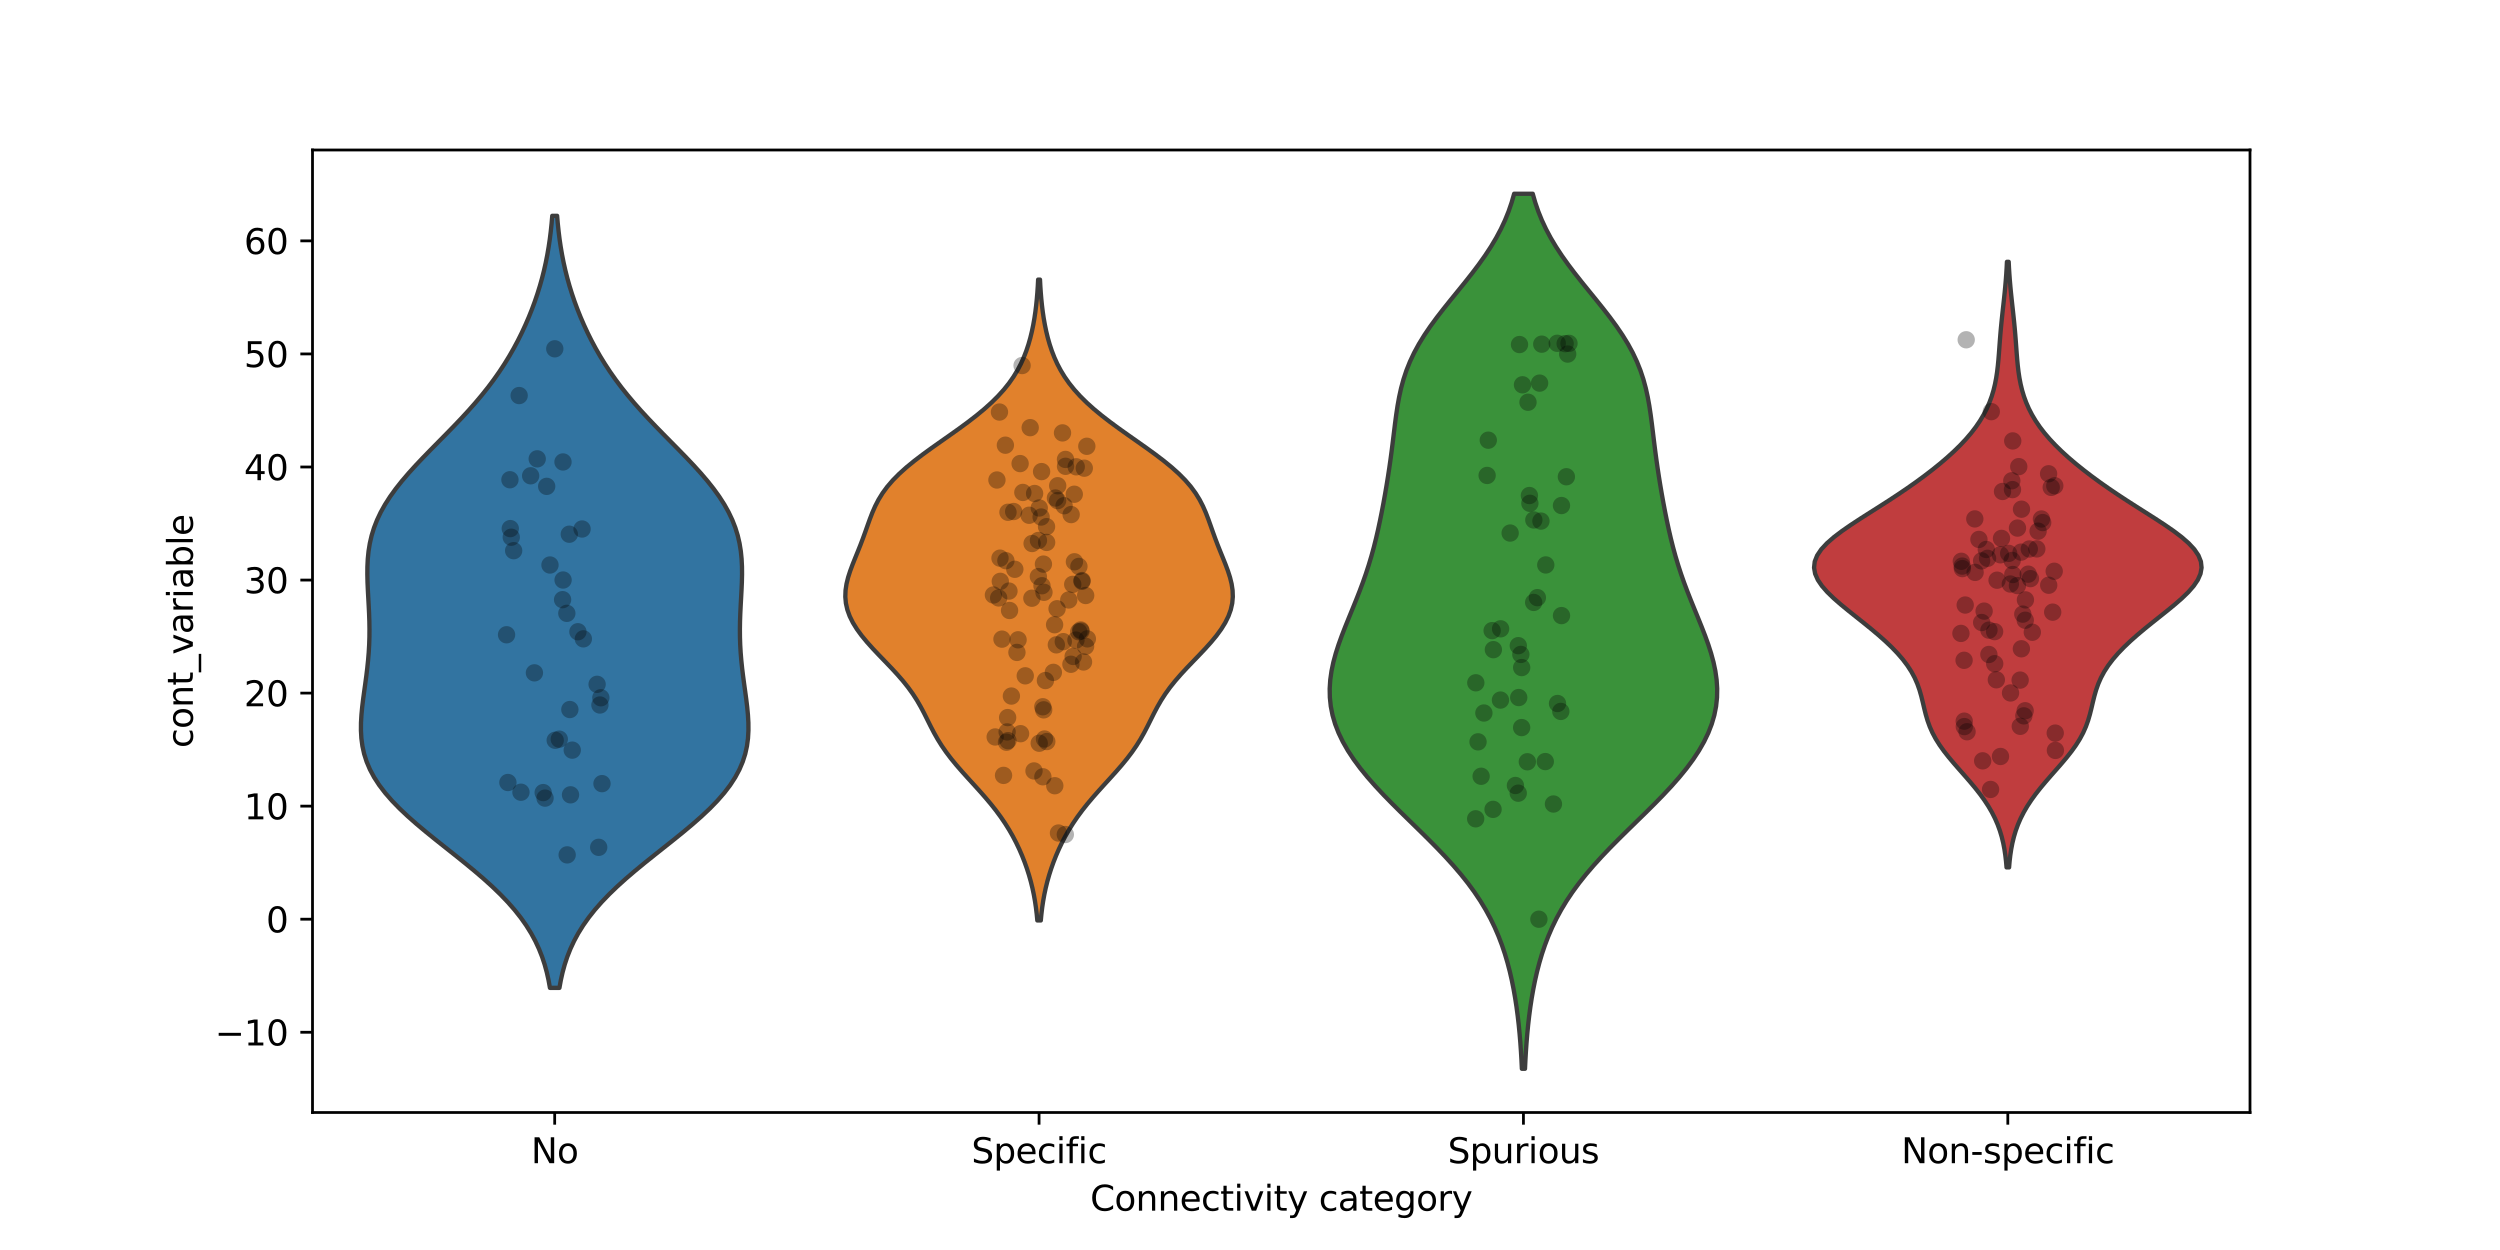 <?xml version="1.0" encoding="utf-8" standalone="no"?>
<!DOCTYPE svg PUBLIC "-//W3C//DTD SVG 1.1//EN"
  "http://www.w3.org/Graphics/SVG/1.1/DTD/svg11.dtd">
<svg xmlns:xlink="http://www.w3.org/1999/xlink" width="720pt" height="360pt" viewBox="0 0 720 360" xmlns="http://www.w3.org/2000/svg" version="1.1">
 <defs>
  <style type="text/css">*{stroke-linejoin: round; stroke-linecap: butt}</style>
 </defs>
 <g id="figure_1">
  <g id="patch_1">
   <path d="M 0 360 
L 720 360 
L 720 0 
L 0 0 
z
" style="fill: #ffffff"/>
  </g>
  <g id="axes_1">
   <g id="patch_2">
    <path d="M 90 320.4 
L 648 320.4 
L 648 43.2 
L 90 43.2 
z
" style="fill: #ffffff"/>
   </g>
   <g id="FillBetweenPolyCollection_1">
    <defs>
     <path id="m39b3df2e04" d="M 161.115 -75.494 
L 158.385 -75.494 
L 157.976 -77.74 
L 157.471 -79.986 
L 156.854 -82.232 
L 156.109 -84.478 
L 155.222 -86.724 
L 154.177 -88.97 
L 152.961 -91.216 
L 151.565 -93.462 
L 149.979 -95.708 
L 148.2 -97.954 
L 146.229 -100.2 
L 144.072 -102.445 
L 141.74 -104.691 
L 139.251 -106.937 
L 136.628 -109.183 
L 133.901 -111.429 
L 131.102 -113.675 
L 128.271 -115.921 
L 125.447 -118.167 
L 122.674 -120.413 
L 119.992 -122.659 
L 117.443 -124.905 
L 115.062 -127.151 
L 112.881 -129.397 
L 110.924 -131.643 
L 109.211 -133.889 
L 107.75 -136.135 
L 106.545 -138.381 
L 105.591 -140.627 
L 104.874 -142.873 
L 104.377 -145.119 
L 104.078 -147.365 
L 103.95 -149.611 
L 103.965 -151.857 
L 104.094 -154.102 
L 104.308 -156.348 
L 104.579 -158.594 
L 104.883 -160.84 
L 105.196 -163.086 
L 105.498 -165.332 
L 105.772 -167.578 
L 106.007 -169.824 
L 106.192 -172.07 
L 106.322 -174.316 
L 106.393 -176.562 
L 106.409 -178.808 
L 106.374 -181.054 
L 106.296 -183.3 
L 106.187 -185.546 
L 106.064 -187.792 
L 105.943 -190.038 
L 105.845 -192.284 
L 105.793 -194.53 
L 105.81 -196.776 
L 105.92 -199.022 
L 106.146 -201.268 
L 106.509 -203.514 
L 107.028 -205.759 
L 107.72 -208.005 
L 108.596 -210.251 
L 109.662 -212.497 
L 110.918 -214.743 
L 112.362 -216.989 
L 113.982 -219.235 
L 115.762 -221.481 
L 117.683 -223.727 
L 119.719 -225.973 
L 121.845 -228.219 
L 124.03 -230.465 
L 126.245 -232.711 
L 128.461 -234.957 
L 130.652 -237.203 
L 132.794 -239.449 
L 134.867 -241.695 
L 136.856 -243.941 
L 138.749 -246.187 
L 140.539 -248.433 
L 142.224 -250.679 
L 143.803 -252.925 
L 145.281 -255.17 
L 146.661 -257.416 
L 147.948 -259.662 
L 149.15 -261.908 
L 150.27 -264.154 
L 151.313 -266.4 
L 152.284 -268.646 
L 153.184 -270.892 
L 154.016 -273.138 
L 154.78 -275.384 
L 155.477 -277.63 
L 156.109 -279.876 
L 156.677 -282.122 
L 157.181 -284.368 
L 157.624 -286.614 
L 158.01 -288.86 
L 158.341 -291.106 
L 158.622 -293.352 
L 158.858 -295.598 
L 159.052 -297.844 
L 160.448 -297.844 
L 160.448 -297.844 
L 160.642 -295.598 
L 160.878 -293.352 
L 161.159 -291.106 
L 161.49 -288.86 
L 161.876 -286.614 
L 162.319 -284.368 
L 162.823 -282.122 
L 163.391 -279.876 
L 164.023 -277.63 
L 164.72 -275.384 
L 165.484 -273.138 
L 166.316 -270.892 
L 167.216 -268.646 
L 168.187 -266.4 
L 169.23 -264.154 
L 170.35 -261.908 
L 171.552 -259.662 
L 172.839 -257.416 
L 174.219 -255.17 
L 175.697 -252.925 
L 177.276 -250.679 
L 178.961 -248.433 
L 180.751 -246.187 
L 182.644 -243.941 
L 184.633 -241.695 
L 186.706 -239.449 
L 188.848 -237.203 
L 191.039 -234.957 
L 193.255 -232.711 
L 195.47 -230.465 
L 197.655 -228.219 
L 199.781 -225.973 
L 201.817 -223.727 
L 203.738 -221.481 
L 205.518 -219.235 
L 207.138 -216.989 
L 208.582 -214.743 
L 209.838 -212.497 
L 210.904 -210.251 
L 211.78 -208.005 
L 212.472 -205.759 
L 212.991 -203.514 
L 213.354 -201.268 
L 213.58 -199.022 
L 213.69 -196.776 
L 213.707 -194.53 
L 213.655 -192.284 
L 213.557 -190.038 
L 213.436 -187.792 
L 213.313 -185.546 
L 213.204 -183.3 
L 213.126 -181.054 
L 213.091 -178.808 
L 213.107 -176.562 
L 213.178 -174.316 
L 213.308 -172.07 
L 213.493 -169.824 
L 213.728 -167.578 
L 214.002 -165.332 
L 214.304 -163.086 
L 214.617 -160.84 
L 214.921 -158.594 
L 215.192 -156.348 
L 215.406 -154.102 
L 215.535 -151.857 
L 215.55 -149.611 
L 215.422 -147.365 
L 215.123 -145.119 
L 214.626 -142.873 
L 213.909 -140.627 
L 212.955 -138.381 
L 211.75 -136.135 
L 210.289 -133.889 
L 208.576 -131.643 
L 206.619 -129.397 
L 204.438 -127.151 
L 202.057 -124.905 
L 199.508 -122.659 
L 196.826 -120.413 
L 194.053 -118.167 
L 191.229 -115.921 
L 188.398 -113.675 
L 185.599 -111.429 
L 182.872 -109.183 
L 180.249 -106.937 
L 177.76 -104.691 
L 175.428 -102.445 
L 173.271 -100.2 
L 171.3 -97.954 
L 169.521 -95.708 
L 167.935 -93.462 
L 166.539 -91.216 
L 165.323 -88.97 
L 164.278 -86.724 
L 163.391 -84.478 
L 162.646 -82.232 
L 162.029 -79.986 
L 161.524 -77.74 
L 161.115 -75.494 
z
" style="stroke: #3d3d3d; stroke-width: 1.25"/>
    </defs>
    <g clip-path="url(#pef96b73819)">
     <use xlink:href="#m39b3df2e04" x="0" y="360" style="fill: #3274a1; stroke: #3d3d3d; stroke-width: 1.25"/>
    </g>
   </g>
   <g id="FillBetweenPolyCollection_2">
    <defs>
     <path id="m146956ade0" d="M 299.749 -94.911 
L 298.751 -94.911 
L 298.572 -96.776 
L 298.347 -98.64 
L 298.069 -100.504 
L 297.735 -102.368 
L 297.339 -104.232 
L 296.879 -106.097 
L 296.353 -107.961 
L 295.759 -109.825 
L 295.097 -111.689 
L 294.363 -113.554 
L 293.555 -115.418 
L 292.668 -117.282 
L 291.695 -119.146 
L 290.629 -121.011 
L 289.463 -122.875 
L 288.193 -124.739 
L 286.816 -126.603 
L 285.337 -128.468 
L 283.767 -130.332 
L 282.125 -132.196 
L 280.438 -134.06 
L 278.737 -135.925 
L 277.058 -137.789 
L 275.437 -139.653 
L 273.907 -141.517 
L 272.491 -143.382 
L 271.202 -145.246 
L 270.039 -147.11 
L 268.986 -148.974 
L 268.015 -150.839 
L 267.086 -152.703 
L 266.152 -154.567 
L 265.168 -156.431 
L 264.091 -158.296 
L 262.889 -160.16 
L 261.544 -162.024 
L 260.054 -163.888 
L 258.433 -165.752 
L 256.71 -167.617 
L 254.925 -169.481 
L 253.126 -171.345 
L 251.365 -173.209 
L 249.691 -175.074 
L 248.152 -176.938 
L 246.789 -178.802 
L 245.634 -180.666 
L 244.712 -182.531 
L 244.038 -184.395 
L 243.619 -186.259 
L 243.45 -188.123 
L 243.518 -189.988 
L 243.798 -191.852 
L 244.257 -193.716 
L 244.856 -195.58 
L 245.55 -197.445 
L 246.296 -199.309 
L 247.056 -201.173 
L 247.799 -203.037 
L 248.509 -204.902 
L 249.186 -206.766 
L 249.845 -208.63 
L 250.514 -210.494 
L 251.234 -212.359 
L 252.051 -214.223 
L 253.013 -216.087 
L 254.16 -217.951 
L 255.526 -219.816 
L 257.129 -221.68 
L 258.974 -223.544 
L 261.049 -225.408 
L 263.329 -227.272 
L 265.776 -229.137 
L 268.345 -231.001 
L 270.984 -232.865 
L 273.638 -234.729 
L 276.257 -236.594 
L 278.793 -238.458 
L 281.206 -240.322 
L 283.462 -242.186 
L 285.538 -244.051 
L 287.422 -245.915 
L 289.108 -247.779 
L 290.599 -249.643 
L 291.904 -251.508 
L 293.038 -253.372 
L 294.017 -255.236 
L 294.858 -257.1 
L 295.581 -258.965 
L 296.2 -260.829 
L 296.73 -262.693 
L 297.185 -264.557 
L 297.572 -266.422 
L 297.902 -268.286 
L 298.18 -270.15 
L 298.412 -272.014 
L 298.603 -273.879 
L 298.759 -275.743 
L 298.884 -277.607 
L 298.982 -279.471 
L 299.518 -279.471 
L 299.518 -279.471 
L 299.616 -277.607 
L 299.741 -275.743 
L 299.897 -273.879 
L 300.088 -272.014 
L 300.32 -270.15 
L 300.598 -268.286 
L 300.928 -266.422 
L 301.315 -264.557 
L 301.77 -262.693 
L 302.3 -260.829 
L 302.919 -258.965 
L 303.642 -257.1 
L 304.483 -255.236 
L 305.462 -253.372 
L 306.596 -251.508 
L 307.901 -249.643 
L 309.392 -247.779 
L 311.078 -245.915 
L 312.962 -244.051 
L 315.038 -242.186 
L 317.294 -240.322 
L 319.707 -238.458 
L 322.243 -236.594 
L 324.862 -234.729 
L 327.516 -232.865 
L 330.155 -231.001 
L 332.724 -229.137 
L 335.171 -227.272 
L 337.451 -225.408 
L 339.526 -223.544 
L 341.371 -221.68 
L 342.974 -219.816 
L 344.34 -217.951 
L 345.487 -216.087 
L 346.449 -214.223 
L 347.266 -212.359 
L 347.986 -210.494 
L 348.655 -208.63 
L 349.314 -206.766 
L 349.991 -204.902 
L 350.701 -203.037 
L 351.444 -201.173 
L 352.204 -199.309 
L 352.95 -197.445 
L 353.644 -195.58 
L 354.243 -193.716 
L 354.702 -191.852 
L 354.982 -189.988 
L 355.05 -188.123 
L 354.881 -186.259 
L 354.462 -184.395 
L 353.788 -182.531 
L 352.866 -180.666 
L 351.711 -178.802 
L 350.348 -176.938 
L 348.809 -175.074 
L 347.135 -173.209 
L 345.374 -171.345 
L 343.575 -169.481 
L 341.79 -167.617 
L 340.067 -165.752 
L 338.446 -163.888 
L 336.956 -162.024 
L 335.611 -160.16 
L 334.409 -158.296 
L 333.332 -156.431 
L 332.348 -154.567 
L 331.414 -152.703 
L 330.485 -150.839 
L 329.514 -148.974 
L 328.461 -147.11 
L 327.298 -145.246 
L 326.009 -143.382 
L 324.593 -141.517 
L 323.063 -139.653 
L 321.442 -137.789 
L 319.763 -135.925 
L 318.062 -134.06 
L 316.375 -132.196 
L 314.733 -130.332 
L 313.163 -128.468 
L 311.684 -126.603 
L 310.307 -124.739 
L 309.037 -122.875 
L 307.871 -121.011 
L 306.805 -119.146 
L 305.832 -117.282 
L 304.945 -115.418 
L 304.137 -113.554 
L 303.403 -111.689 
L 302.741 -109.825 
L 302.147 -107.961 
L 301.621 -106.097 
L 301.161 -104.232 
L 300.765 -102.368 
L 300.431 -100.504 
L 300.153 -98.64 
L 299.928 -96.776 
L 299.749 -94.911 
z
" style="stroke: #3d3d3d; stroke-width: 1.25"/>
    </defs>
    <g clip-path="url(#pef96b73819)">
     <use xlink:href="#m146956ade0" x="0" y="360" style="fill: #e1812c; stroke: #3d3d3d; stroke-width: 1.25"/>
    </g>
   </g>
   <g id="FillBetweenPolyCollection_3">
    <defs>
     <path id="mee10842617" d="M 439.198 -52.2 
L 438.302 -52.2 
L 438.178 -54.745 
L 438.028 -57.291 
L 437.848 -59.836 
L 437.634 -62.382 
L 437.384 -64.927 
L 437.091 -67.473 
L 436.753 -70.018 
L 436.363 -72.564 
L 435.916 -75.109 
L 435.405 -77.655 
L 434.823 -80.2 
L 434.159 -82.745 
L 433.405 -85.291 
L 432.548 -87.836 
L 431.577 -90.382 
L 430.479 -92.927 
L 429.243 -95.473 
L 427.858 -98.018 
L 426.316 -100.564 
L 424.611 -103.109 
L 422.743 -105.655 
L 420.715 -108.2 
L 418.537 -110.745 
L 416.223 -113.291 
L 413.793 -115.836 
L 411.273 -118.382 
L 408.692 -120.927 
L 406.083 -123.473 
L 403.479 -126.018 
L 400.917 -128.564 
L 398.431 -131.109 
L 396.055 -133.655 
L 393.817 -136.2 
L 391.745 -138.745 
L 389.861 -141.291 
L 388.185 -143.836 
L 386.73 -146.382 
L 385.507 -148.927 
L 384.521 -151.473 
L 383.776 -154.018 
L 383.27 -156.564 
L 382.998 -159.109 
L 382.95 -161.655 
L 383.114 -164.2 
L 383.475 -166.745 
L 384.011 -169.291 
L 384.7 -171.836 
L 385.517 -174.382 
L 386.433 -176.927 
L 387.42 -179.473 
L 388.449 -182.018 
L 389.492 -184.564 
L 390.525 -187.109 
L 391.526 -189.655 
L 392.48 -192.2 
L 393.374 -194.745 
L 394.202 -197.291 
L 394.964 -199.836 
L 395.661 -202.382 
L 396.3 -204.927 
L 396.889 -207.473 
L 397.436 -210.018 
L 397.949 -212.564 
L 398.433 -215.109 
L 398.892 -217.655 
L 399.328 -220.2 
L 399.74 -222.745 
L 400.127 -225.291 
L 400.49 -227.836 
L 400.828 -230.382 
L 401.148 -232.927 
L 401.458 -235.473 
L 401.772 -238.018 
L 402.11 -240.564 
L 402.494 -243.109 
L 402.953 -245.655 
L 403.513 -248.2 
L 404.203 -250.745 
L 405.046 -253.291 
L 406.062 -255.836 
L 407.261 -258.382 
L 408.646 -260.927 
L 410.21 -263.473 
L 411.938 -266.018 
L 413.804 -268.564 
L 415.776 -271.109 
L 417.818 -273.655 
L 419.889 -276.2 
L 421.949 -278.745 
L 423.96 -281.291 
L 425.885 -283.836 
L 427.697 -286.382 
L 429.37 -288.927 
L 430.891 -291.473 
L 432.248 -294.018 
L 433.44 -296.564 
L 434.469 -299.109 
L 435.344 -301.655 
L 436.075 -304.2 
L 441.425 -304.2 
L 441.425 -304.2 
L 442.156 -301.655 
L 443.031 -299.109 
L 444.06 -296.564 
L 445.252 -294.018 
L 446.609 -291.473 
L 448.13 -288.927 
L 449.803 -286.382 
L 451.615 -283.836 
L 453.54 -281.291 
L 455.551 -278.745 
L 457.611 -276.2 
L 459.682 -273.655 
L 461.724 -271.109 
L 463.696 -268.564 
L 465.562 -266.018 
L 467.29 -263.473 
L 468.854 -260.927 
L 470.239 -258.382 
L 471.438 -255.836 
L 472.454 -253.291 
L 473.297 -250.745 
L 473.987 -248.2 
L 474.547 -245.655 
L 475.006 -243.109 
L 475.39 -240.564 
L 475.728 -238.018 
L 476.042 -235.473 
L 476.352 -232.927 
L 476.672 -230.382 
L 477.01 -227.836 
L 477.373 -225.291 
L 477.76 -222.745 
L 478.172 -220.2 
L 478.608 -217.655 
L 479.067 -215.109 
L 479.551 -212.564 
L 480.064 -210.018 
L 480.611 -207.473 
L 481.2 -204.927 
L 481.839 -202.382 
L 482.536 -199.836 
L 483.298 -197.291 
L 484.126 -194.745 
L 485.02 -192.2 
L 485.974 -189.655 
L 486.975 -187.109 
L 488.008 -184.564 
L 489.051 -182.018 
L 490.08 -179.473 
L 491.067 -176.927 
L 491.983 -174.382 
L 492.8 -171.836 
L 493.489 -169.291 
L 494.025 -166.745 
L 494.386 -164.2 
L 494.55 -161.655 
L 494.502 -159.109 
L 494.23 -156.564 
L 493.724 -154.018 
L 492.979 -151.473 
L 491.993 -148.927 
L 490.77 -146.382 
L 489.315 -143.836 
L 487.639 -141.291 
L 485.755 -138.745 
L 483.683 -136.2 
L 481.445 -133.655 
L 479.069 -131.109 
L 476.583 -128.564 
L 474.021 -126.018 
L 471.417 -123.473 
L 468.808 -120.927 
L 466.227 -118.382 
L 463.707 -115.836 
L 461.277 -113.291 
L 458.963 -110.745 
L 456.785 -108.2 
L 454.757 -105.655 
L 452.889 -103.109 
L 451.184 -100.564 
L 449.642 -98.018 
L 448.257 -95.473 
L 447.021 -92.927 
L 445.923 -90.382 
L 444.952 -87.836 
L 444.095 -85.291 
L 443.341 -82.745 
L 442.677 -80.2 
L 442.095 -77.655 
L 441.584 -75.109 
L 441.137 -72.564 
L 440.747 -70.018 
L 440.409 -67.473 
L 440.116 -64.927 
L 439.866 -62.382 
L 439.652 -59.836 
L 439.472 -57.291 
L 439.322 -54.745 
L 439.198 -52.2 
z
" style="stroke: #3d3d3d; stroke-width: 1.25"/>
    </defs>
    <g clip-path="url(#pef96b73819)">
     <use xlink:href="#mee10842617" x="0" y="360" style="fill: #3a923a; stroke: #3d3d3d; stroke-width: 1.25"/>
    </g>
   </g>
   <g id="FillBetweenPolyCollection_4">
    <defs>
     <path id="mcfe6857fbb" d="M 578.614 -110.192 
L 577.886 -110.192 
L 577.733 -111.954 
L 577.529 -113.716 
L 577.263 -115.477 
L 576.922 -117.239 
L 576.494 -119 
L 575.965 -120.762 
L 575.325 -122.524 
L 574.562 -124.285 
L 573.67 -126.047 
L 572.645 -127.809 
L 571.49 -129.57 
L 570.212 -131.332 
L 568.826 -133.093 
L 567.354 -134.855 
L 565.824 -136.617 
L 564.271 -138.378 
L 562.734 -140.14 
L 561.252 -141.902 
L 559.865 -143.663 
L 558.605 -145.425 
L 557.497 -147.186 
L 556.553 -148.948 
L 555.77 -150.71 
L 555.134 -152.471 
L 554.616 -154.233 
L 554.174 -155.994 
L 553.76 -157.756 
L 553.325 -159.518 
L 552.819 -161.279 
L 552.197 -163.041 
L 551.425 -164.803 
L 550.476 -166.564 
L 549.338 -168.326 
L 548.006 -170.087 
L 546.486 -171.849 
L 544.791 -173.611 
L 542.938 -175.372 
L 540.949 -177.134 
L 538.852 -178.895 
L 536.678 -180.657 
L 534.464 -182.419 
L 532.258 -184.18 
L 530.113 -185.942 
L 528.095 -187.704 
L 526.275 -189.465 
L 524.731 -191.227 
L 523.536 -192.988 
L 522.759 -194.75 
L 522.45 -196.512 
L 522.642 -198.273 
L 523.343 -200.035 
L 524.532 -201.797 
L 526.167 -203.558 
L 528.185 -205.32 
L 530.51 -207.081 
L 533.058 -208.843 
L 535.75 -210.605 
L 538.515 -212.366 
L 541.292 -214.128 
L 544.036 -215.889 
L 546.716 -217.651 
L 549.314 -219.413 
L 551.816 -221.174 
L 554.218 -222.936 
L 556.514 -224.698 
L 558.699 -226.459 
L 560.765 -228.221 
L 562.704 -229.982 
L 564.507 -231.744 
L 566.166 -233.506 
L 567.675 -235.267 
L 569.03 -237.029 
L 570.231 -238.791 
L 571.282 -240.552 
L 572.188 -242.314 
L 572.958 -244.075 
L 573.602 -245.837 
L 574.132 -247.599 
L 574.559 -249.36 
L 574.899 -251.122 
L 575.166 -252.883 
L 575.376 -254.645 
L 575.545 -256.407 
L 575.688 -258.168 
L 575.818 -259.93 
L 575.948 -261.692 
L 576.087 -263.453 
L 576.239 -265.215 
L 576.406 -266.976 
L 576.588 -268.738 
L 576.779 -270.5 
L 576.974 -272.261 
L 577.166 -274.023 
L 577.35 -275.785 
L 577.519 -277.546 
L 577.67 -279.308 
L 577.801 -281.069 
L 577.91 -282.831 
L 577.999 -284.593 
L 578.501 -284.593 
L 578.501 -284.593 
L 578.59 -282.831 
L 578.699 -281.069 
L 578.83 -279.308 
L 578.981 -277.546 
L 579.15 -275.785 
L 579.334 -274.023 
L 579.526 -272.261 
L 579.721 -270.5 
L 579.912 -268.738 
L 580.094 -266.976 
L 580.261 -265.215 
L 580.413 -263.453 
L 580.552 -261.692 
L 580.682 -259.93 
L 580.812 -258.168 
L 580.955 -256.407 
L 581.124 -254.645 
L 581.334 -252.883 
L 581.601 -251.122 
L 581.941 -249.36 
L 582.368 -247.599 
L 582.898 -245.837 
L 583.542 -244.075 
L 584.312 -242.314 
L 585.218 -240.552 
L 586.269 -238.791 
L 587.47 -237.029 
L 588.825 -235.267 
L 590.334 -233.506 
L 591.993 -231.744 
L 593.796 -229.982 
L 595.735 -228.221 
L 597.801 -226.459 
L 599.986 -224.698 
L 602.282 -222.936 
L 604.684 -221.174 
L 607.186 -219.413 
L 609.784 -217.651 
L 612.464 -215.889 
L 615.208 -214.128 
L 617.985 -212.366 
L 620.75 -210.605 
L 623.442 -208.843 
L 625.99 -207.081 
L 628.315 -205.32 
L 630.333 -203.558 
L 631.968 -201.797 
L 633.157 -200.035 
L 633.858 -198.273 
L 634.05 -196.512 
L 633.741 -194.75 
L 632.964 -192.988 
L 631.769 -191.227 
L 630.225 -189.465 
L 628.405 -187.704 
L 626.387 -185.942 
L 624.242 -184.18 
L 622.036 -182.419 
L 619.822 -180.657 
L 617.648 -178.895 
L 615.551 -177.134 
L 613.562 -175.372 
L 611.709 -173.611 
L 610.014 -171.849 
L 608.494 -170.087 
L 607.162 -168.326 
L 606.024 -166.564 
L 605.075 -164.803 
L 604.303 -163.041 
L 603.681 -161.279 
L 603.175 -159.518 
L 602.74 -157.756 
L 602.326 -155.994 
L 601.884 -154.233 
L 601.366 -152.471 
L 600.73 -150.71 
L 599.947 -148.948 
L 599.003 -147.186 
L 597.895 -145.425 
L 596.635 -143.663 
L 595.248 -141.902 
L 593.766 -140.14 
L 592.229 -138.378 
L 590.676 -136.617 
L 589.146 -134.855 
L 587.674 -133.093 
L 586.288 -131.332 
L 585.01 -129.57 
L 583.855 -127.809 
L 582.83 -126.047 
L 581.938 -124.285 
L 581.175 -122.524 
L 580.535 -120.762 
L 580.006 -119 
L 579.578 -117.239 
L 579.237 -115.477 
L 578.971 -113.716 
L 578.767 -111.954 
L 578.614 -110.192 
z
" style="stroke: #3d3d3d; stroke-width: 1.25"/>
    </defs>
    <g clip-path="url(#pef96b73819)">
     <use xlink:href="#mcfe6857fbb" x="0" y="360" style="fill: #c03d3e; stroke: #3d3d3d; stroke-width: 1.25"/>
    </g>
   </g>
   <g id="matplotlib.axis_1">
    <g id="xtick_1">
     <g id="line2d_1">
      <defs>
       <path id="m1eaa926646" d="M 0 0 
L 0 3.5 
" style="stroke: #000000; stroke-width: 0.8"/>
      </defs>
      <g>
       <use xlink:href="#m1eaa926646" x="159.75" y="320.4" style="stroke: #000000; stroke-width: 0.8"/>
      </g>
     </g>
     <g id="text_1">
      <!-- No -->
      <g transform="translate(152.95 334.998) scale(0.1 -0.1)">
       <defs>
        <path id="DejaVuSans-4e" d="M 628 4666 
L 1478 4666 
L 3547 763 
L 3547 4666 
L 4159 4666 
L 4159 0 
L 3309 0 
L 1241 3903 
L 1241 0 
L 628 0 
L 628 4666 
z
" transform="scale(0.016)"/>
        <path id="DejaVuSans-6f" d="M 1959 3097 
Q 1497 3097 1228 2736 
Q 959 2375 959 1747 
Q 959 1119 1226 758 
Q 1494 397 1959 397 
Q 2419 397 2687 759 
Q 2956 1122 2956 1747 
Q 2956 2369 2687 2733 
Q 2419 3097 1959 3097 
z
M 1959 3584 
Q 2709 3584 3137 3096 
Q 3566 2609 3566 1747 
Q 3566 888 3137 398 
Q 2709 -91 1959 -91 
Q 1206 -91 779 398 
Q 353 888 353 1747 
Q 353 2609 779 3096 
Q 1206 3584 1959 3584 
z
" transform="scale(0.016)"/>
       </defs>
       <use xlink:href="#DejaVuSans-4e"/>
       <use xlink:href="#DejaVuSans-6f" transform="translate(74.805 0)"/>
      </g>
     </g>
    </g>
    <g id="xtick_2">
     <g id="line2d_2">
      <g>
       <use xlink:href="#m1eaa926646" x="299.25" y="320.4" style="stroke: #000000; stroke-width: 0.8"/>
      </g>
     </g>
     <g id="text_2">
      <!-- Specific -->
      <g transform="translate(279.788 334.998) scale(0.1 -0.1)">
       <defs>
        <path id="DejaVuSans-53" d="M 3425 4513 
L 3425 3897 
Q 3066 4069 2747 4153 
Q 2428 4238 2131 4238 
Q 1616 4238 1336 4038 
Q 1056 3838 1056 3469 
Q 1056 3159 1242 3001 
Q 1428 2844 1947 2747 
L 2328 2669 
Q 3034 2534 3370 2195 
Q 3706 1856 3706 1288 
Q 3706 609 3251 259 
Q 2797 -91 1919 -91 
Q 1588 -91 1214 -16 
Q 841 59 441 206 
L 441 856 
Q 825 641 1194 531 
Q 1563 422 1919 422 
Q 2459 422 2753 634 
Q 3047 847 3047 1241 
Q 3047 1584 2836 1778 
Q 2625 1972 2144 2069 
L 1759 2144 
Q 1053 2284 737 2584 
Q 422 2884 422 3419 
Q 422 4038 858 4394 
Q 1294 4750 2059 4750 
Q 2388 4750 2728 4690 
Q 3069 4631 3425 4513 
z
" transform="scale(0.016)"/>
        <path id="DejaVuSans-70" d="M 1159 525 
L 1159 -1331 
L 581 -1331 
L 581 3500 
L 1159 3500 
L 1159 2969 
Q 1341 3281 1617 3432 
Q 1894 3584 2278 3584 
Q 2916 3584 3314 3078 
Q 3713 2572 3713 1747 
Q 3713 922 3314 415 
Q 2916 -91 2278 -91 
Q 1894 -91 1617 61 
Q 1341 213 1159 525 
z
M 3116 1747 
Q 3116 2381 2855 2742 
Q 2594 3103 2138 3103 
Q 1681 3103 1420 2742 
Q 1159 2381 1159 1747 
Q 1159 1113 1420 752 
Q 1681 391 2138 391 
Q 2594 391 2855 752 
Q 3116 1113 3116 1747 
z
" transform="scale(0.016)"/>
        <path id="DejaVuSans-65" d="M 3597 1894 
L 3597 1613 
L 953 1613 
Q 991 1019 1311 708 
Q 1631 397 2203 397 
Q 2534 397 2845 478 
Q 3156 559 3463 722 
L 3463 178 
Q 3153 47 2828 -22 
Q 2503 -91 2169 -91 
Q 1331 -91 842 396 
Q 353 884 353 1716 
Q 353 2575 817 3079 
Q 1281 3584 2069 3584 
Q 2775 3584 3186 3129 
Q 3597 2675 3597 1894 
z
M 3022 2063 
Q 3016 2534 2758 2815 
Q 2500 3097 2075 3097 
Q 1594 3097 1305 2825 
Q 1016 2553 972 2059 
L 3022 2063 
z
" transform="scale(0.016)"/>
        <path id="DejaVuSans-63" d="M 3122 3366 
L 3122 2828 
Q 2878 2963 2633 3030 
Q 2388 3097 2138 3097 
Q 1578 3097 1268 2742 
Q 959 2388 959 1747 
Q 959 1106 1268 751 
Q 1578 397 2138 397 
Q 2388 397 2633 464 
Q 2878 531 3122 666 
L 3122 134 
Q 2881 22 2623 -34 
Q 2366 -91 2075 -91 
Q 1284 -91 818 406 
Q 353 903 353 1747 
Q 353 2603 823 3093 
Q 1294 3584 2113 3584 
Q 2378 3584 2631 3529 
Q 2884 3475 3122 3366 
z
" transform="scale(0.016)"/>
        <path id="DejaVuSans-69" d="M 603 3500 
L 1178 3500 
L 1178 0 
L 603 0 
L 603 3500 
z
M 603 4863 
L 1178 4863 
L 1178 4134 
L 603 4134 
L 603 4863 
z
" transform="scale(0.016)"/>
        <path id="DejaVuSans-66" d="M 2375 4863 
L 2375 4384 
L 1825 4384 
Q 1516 4384 1395 4259 
Q 1275 4134 1275 3809 
L 1275 3500 
L 2222 3500 
L 2222 3053 
L 1275 3053 
L 1275 0 
L 697 0 
L 697 3053 
L 147 3053 
L 147 3500 
L 697 3500 
L 697 3744 
Q 697 4328 969 4595 
Q 1241 4863 1831 4863 
L 2375 4863 
z
" transform="scale(0.016)"/>
       </defs>
       <use xlink:href="#DejaVuSans-53"/>
       <use xlink:href="#DejaVuSans-70" transform="translate(63.477 0)"/>
       <use xlink:href="#DejaVuSans-65" transform="translate(126.953 0)"/>
       <use xlink:href="#DejaVuSans-63" transform="translate(188.477 0)"/>
       <use xlink:href="#DejaVuSans-69" transform="translate(243.457 0)"/>
       <use xlink:href="#DejaVuSans-66" transform="translate(271.24 0)"/>
       <use xlink:href="#DejaVuSans-69" transform="translate(306.445 0)"/>
       <use xlink:href="#DejaVuSans-63" transform="translate(334.229 0)"/>
      </g>
     </g>
    </g>
    <g id="xtick_3">
     <g id="line2d_3">
      <g>
       <use xlink:href="#m1eaa926646" x="438.75" y="320.4" style="stroke: #000000; stroke-width: 0.8"/>
      </g>
     </g>
     <g id="text_3">
      <!-- Spurious -->
      <g transform="translate(416.955 334.998) scale(0.1 -0.1)">
       <defs>
        <path id="DejaVuSans-75" d="M 544 1381 
L 544 3500 
L 1119 3500 
L 1119 1403 
Q 1119 906 1312 657 
Q 1506 409 1894 409 
Q 2359 409 2629 706 
Q 2900 1003 2900 1516 
L 2900 3500 
L 3475 3500 
L 3475 0 
L 2900 0 
L 2900 538 
Q 2691 219 2414 64 
Q 2138 -91 1772 -91 
Q 1169 -91 856 284 
Q 544 659 544 1381 
z
M 1991 3584 
L 1991 3584 
z
" transform="scale(0.016)"/>
        <path id="DejaVuSans-72" d="M 2631 2963 
Q 2534 3019 2420 3045 
Q 2306 3072 2169 3072 
Q 1681 3072 1420 2755 
Q 1159 2438 1159 1844 
L 1159 0 
L 581 0 
L 581 3500 
L 1159 3500 
L 1159 2956 
Q 1341 3275 1631 3429 
Q 1922 3584 2338 3584 
Q 2397 3584 2469 3576 
Q 2541 3569 2628 3553 
L 2631 2963 
z
" transform="scale(0.016)"/>
        <path id="DejaVuSans-73" d="M 2834 3397 
L 2834 2853 
Q 2591 2978 2328 3040 
Q 2066 3103 1784 3103 
Q 1356 3103 1142 2972 
Q 928 2841 928 2578 
Q 928 2378 1081 2264 
Q 1234 2150 1697 2047 
L 1894 2003 
Q 2506 1872 2764 1633 
Q 3022 1394 3022 966 
Q 3022 478 2636 193 
Q 2250 -91 1575 -91 
Q 1294 -91 989 -36 
Q 684 19 347 128 
L 347 722 
Q 666 556 975 473 
Q 1284 391 1588 391 
Q 1994 391 2212 530 
Q 2431 669 2431 922 
Q 2431 1156 2273 1281 
Q 2116 1406 1581 1522 
L 1381 1569 
Q 847 1681 609 1914 
Q 372 2147 372 2553 
Q 372 3047 722 3315 
Q 1072 3584 1716 3584 
Q 2034 3584 2315 3537 
Q 2597 3491 2834 3397 
z
" transform="scale(0.016)"/>
       </defs>
       <use xlink:href="#DejaVuSans-53"/>
       <use xlink:href="#DejaVuSans-70" transform="translate(63.477 0)"/>
       <use xlink:href="#DejaVuSans-75" transform="translate(126.953 0)"/>
       <use xlink:href="#DejaVuSans-72" transform="translate(190.332 0)"/>
       <use xlink:href="#DejaVuSans-69" transform="translate(231.445 0)"/>
       <use xlink:href="#DejaVuSans-6f" transform="translate(259.229 0)"/>
       <use xlink:href="#DejaVuSans-75" transform="translate(320.41 0)"/>
       <use xlink:href="#DejaVuSans-73" transform="translate(383.789 0)"/>
      </g>
     </g>
    </g>
    <g id="xtick_4">
     <g id="line2d_4">
      <g>
       <use xlink:href="#m1eaa926646" x="578.25" y="320.4" style="stroke: #000000; stroke-width: 0.8"/>
      </g>
     </g>
     <g id="text_4">
      <!-- Non-specific -->
      <g transform="translate(547.585 334.998) scale(0.1 -0.1)">
       <defs>
        <path id="DejaVuSans-6e" d="M 3513 2113 
L 3513 0 
L 2938 0 
L 2938 2094 
Q 2938 2591 2744 2837 
Q 2550 3084 2163 3084 
Q 1697 3084 1428 2787 
Q 1159 2491 1159 1978 
L 1159 0 
L 581 0 
L 581 3500 
L 1159 3500 
L 1159 2956 
Q 1366 3272 1645 3428 
Q 1925 3584 2291 3584 
Q 2894 3584 3203 3211 
Q 3513 2838 3513 2113 
z
" transform="scale(0.016)"/>
        <path id="DejaVuSans-2d" d="M 313 2009 
L 1997 2009 
L 1997 1497 
L 313 1497 
L 313 2009 
z
" transform="scale(0.016)"/>
       </defs>
       <use xlink:href="#DejaVuSans-4e"/>
       <use xlink:href="#DejaVuSans-6f" transform="translate(74.805 0)"/>
       <use xlink:href="#DejaVuSans-6e" transform="translate(135.986 0)"/>
       <use xlink:href="#DejaVuSans-2d" transform="translate(199.365 0)"/>
       <use xlink:href="#DejaVuSans-73" transform="translate(235.449 0)"/>
       <use xlink:href="#DejaVuSans-70" transform="translate(287.549 0)"/>
       <use xlink:href="#DejaVuSans-65" transform="translate(351.025 0)"/>
       <use xlink:href="#DejaVuSans-63" transform="translate(412.549 0)"/>
       <use xlink:href="#DejaVuSans-69" transform="translate(467.529 0)"/>
       <use xlink:href="#DejaVuSans-66" transform="translate(495.312 0)"/>
       <use xlink:href="#DejaVuSans-69" transform="translate(530.518 0)"/>
       <use xlink:href="#DejaVuSans-63" transform="translate(558.301 0)"/>
      </g>
     </g>
    </g>
    <g id="text_5">
     <!-- Connectivity category -->
     <g transform="translate(313.981 348.677) scale(0.1 -0.1)">
      <defs>
       <path id="DejaVuSans-43" d="M 4122 4306 
L 4122 3641 
Q 3803 3938 3442 4084 
Q 3081 4231 2675 4231 
Q 1875 4231 1450 3742 
Q 1025 3253 1025 2328 
Q 1025 1406 1450 917 
Q 1875 428 2675 428 
Q 3081 428 3442 575 
Q 3803 722 4122 1019 
L 4122 359 
Q 3791 134 3420 21 
Q 3050 -91 2638 -91 
Q 1578 -91 968 557 
Q 359 1206 359 2328 
Q 359 3453 968 4101 
Q 1578 4750 2638 4750 
Q 3056 4750 3426 4639 
Q 3797 4528 4122 4306 
z
" transform="scale(0.016)"/>
       <path id="DejaVuSans-74" d="M 1172 4494 
L 1172 3500 
L 2356 3500 
L 2356 3053 
L 1172 3053 
L 1172 1153 
Q 1172 725 1289 603 
Q 1406 481 1766 481 
L 2356 481 
L 2356 0 
L 1766 0 
Q 1100 0 847 248 
Q 594 497 594 1153 
L 594 3053 
L 172 3053 
L 172 3500 
L 594 3500 
L 594 4494 
L 1172 4494 
z
" transform="scale(0.016)"/>
       <path id="DejaVuSans-76" d="M 191 3500 
L 800 3500 
L 1894 563 
L 2988 3500 
L 3597 3500 
L 2284 0 
L 1503 0 
L 191 3500 
z
" transform="scale(0.016)"/>
       <path id="DejaVuSans-79" d="M 2059 -325 
Q 1816 -950 1584 -1140 
Q 1353 -1331 966 -1331 
L 506 -1331 
L 506 -850 
L 844 -850 
Q 1081 -850 1212 -737 
Q 1344 -625 1503 -206 
L 1606 56 
L 191 3500 
L 800 3500 
L 1894 763 
L 2988 3500 
L 3597 3500 
L 2059 -325 
z
" transform="scale(0.016)"/>
       <path id="DejaVuSans-20" transform="scale(0.016)"/>
       <path id="DejaVuSans-61" d="M 2194 1759 
Q 1497 1759 1228 1600 
Q 959 1441 959 1056 
Q 959 750 1161 570 
Q 1363 391 1709 391 
Q 2188 391 2477 730 
Q 2766 1069 2766 1631 
L 2766 1759 
L 2194 1759 
z
M 3341 1997 
L 3341 0 
L 2766 0 
L 2766 531 
Q 2569 213 2275 61 
Q 1981 -91 1556 -91 
Q 1019 -91 701 211 
Q 384 513 384 1019 
Q 384 1609 779 1909 
Q 1175 2209 1959 2209 
L 2766 2209 
L 2766 2266 
Q 2766 2663 2505 2880 
Q 2244 3097 1772 3097 
Q 1472 3097 1187 3025 
Q 903 2953 641 2809 
L 641 3341 
Q 956 3463 1253 3523 
Q 1550 3584 1831 3584 
Q 2591 3584 2966 3190 
Q 3341 2797 3341 1997 
z
" transform="scale(0.016)"/>
       <path id="DejaVuSans-67" d="M 2906 1791 
Q 2906 2416 2648 2759 
Q 2391 3103 1925 3103 
Q 1463 3103 1205 2759 
Q 947 2416 947 1791 
Q 947 1169 1205 825 
Q 1463 481 1925 481 
Q 2391 481 2648 825 
Q 2906 1169 2906 1791 
z
M 3481 434 
Q 3481 -459 3084 -895 
Q 2688 -1331 1869 -1331 
Q 1566 -1331 1297 -1286 
Q 1028 -1241 775 -1147 
L 775 -588 
Q 1028 -725 1275 -790 
Q 1522 -856 1778 -856 
Q 2344 -856 2625 -561 
Q 2906 -266 2906 331 
L 2906 616 
Q 2728 306 2450 153 
Q 2172 0 1784 0 
Q 1141 0 747 490 
Q 353 981 353 1791 
Q 353 2603 747 3093 
Q 1141 3584 1784 3584 
Q 2172 3584 2450 3431 
Q 2728 3278 2906 2969 
L 2906 3500 
L 3481 3500 
L 3481 434 
z
" transform="scale(0.016)"/>
      </defs>
      <use xlink:href="#DejaVuSans-43"/>
      <use xlink:href="#DejaVuSans-6f" transform="translate(69.824 0)"/>
      <use xlink:href="#DejaVuSans-6e" transform="translate(131.006 0)"/>
      <use xlink:href="#DejaVuSans-6e" transform="translate(194.385 0)"/>
      <use xlink:href="#DejaVuSans-65" transform="translate(257.764 0)"/>
      <use xlink:href="#DejaVuSans-63" transform="translate(319.287 0)"/>
      <use xlink:href="#DejaVuSans-74" transform="translate(374.268 0)"/>
      <use xlink:href="#DejaVuSans-69" transform="translate(413.477 0)"/>
      <use xlink:href="#DejaVuSans-76" transform="translate(441.26 0)"/>
      <use xlink:href="#DejaVuSans-69" transform="translate(500.439 0)"/>
      <use xlink:href="#DejaVuSans-74" transform="translate(528.223 0)"/>
      <use xlink:href="#DejaVuSans-79" transform="translate(567.432 0)"/>
      <use xlink:href="#DejaVuSans-20" transform="translate(626.611 0)"/>
      <use xlink:href="#DejaVuSans-63" transform="translate(658.398 0)"/>
      <use xlink:href="#DejaVuSans-61" transform="translate(713.379 0)"/>
      <use xlink:href="#DejaVuSans-74" transform="translate(774.658 0)"/>
      <use xlink:href="#DejaVuSans-65" transform="translate(813.867 0)"/>
      <use xlink:href="#DejaVuSans-67" transform="translate(875.391 0)"/>
      <use xlink:href="#DejaVuSans-6f" transform="translate(938.867 0)"/>
      <use xlink:href="#DejaVuSans-72" transform="translate(1000.049 0)"/>
      <use xlink:href="#DejaVuSans-79" transform="translate(1041.162 0)"/>
     </g>
    </g>
   </g>
   <g id="matplotlib.axis_2">
    <g id="ytick_1">
     <g id="line2d_5">
      <defs>
       <path id="m379a8c495d" d="M 0 0 
L -3.5 0 
" style="stroke: #000000; stroke-width: 0.8"/>
      </defs>
      <g>
       <use xlink:href="#m379a8c495d" x="90" y="297.293" style="stroke: #000000; stroke-width: 0.8"/>
      </g>
     </g>
     <g id="text_6">
      <!-- −10 -->
      <g transform="translate(61.895 301.092) scale(0.1 -0.1)">
       <defs>
        <path id="DejaVuSans-2212" d="M 678 2272 
L 4684 2272 
L 4684 1741 
L 678 1741 
L 678 2272 
z
" transform="scale(0.016)"/>
        <path id="DejaVuSans-31" d="M 794 531 
L 1825 531 
L 1825 4091 
L 703 3866 
L 703 4441 
L 1819 4666 
L 2450 4666 
L 2450 531 
L 3481 531 
L 3481 0 
L 794 0 
L 794 531 
z
" transform="scale(0.016)"/>
        <path id="DejaVuSans-30" d="M 2034 4250 
Q 1547 4250 1301 3770 
Q 1056 3291 1056 2328 
Q 1056 1369 1301 889 
Q 1547 409 2034 409 
Q 2525 409 2770 889 
Q 3016 1369 3016 2328 
Q 3016 3291 2770 3770 
Q 2525 4250 2034 4250 
z
M 2034 4750 
Q 2819 4750 3233 4129 
Q 3647 3509 3647 2328 
Q 3647 1150 3233 529 
Q 2819 -91 2034 -91 
Q 1250 -91 836 529 
Q 422 1150 422 2328 
Q 422 3509 836 4129 
Q 1250 4750 2034 4750 
z
" transform="scale(0.016)"/>
       </defs>
       <use xlink:href="#DejaVuSans-2212"/>
       <use xlink:href="#DejaVuSans-31" transform="translate(83.789 0)"/>
       <use xlink:href="#DejaVuSans-30" transform="translate(147.412 0)"/>
      </g>
     </g>
    </g>
    <g id="ytick_2">
     <g id="line2d_6">
      <g>
       <use xlink:href="#m379a8c495d" x="90" y="264.733" style="stroke: #000000; stroke-width: 0.8"/>
      </g>
     </g>
     <g id="text_7">
      <!-- 0 -->
      <g transform="translate(76.638 268.532) scale(0.1 -0.1)">
       <use xlink:href="#DejaVuSans-30"/>
      </g>
     </g>
    </g>
    <g id="ytick_3">
     <g id="line2d_7">
      <g>
       <use xlink:href="#m379a8c495d" x="90" y="232.173" style="stroke: #000000; stroke-width: 0.8"/>
      </g>
     </g>
     <g id="text_8">
      <!-- 10 -->
      <g transform="translate(70.275 235.972) scale(0.1 -0.1)">
       <use xlink:href="#DejaVuSans-31"/>
       <use xlink:href="#DejaVuSans-30" transform="translate(63.623 0)"/>
      </g>
     </g>
    </g>
    <g id="ytick_4">
     <g id="line2d_8">
      <g>
       <use xlink:href="#m379a8c495d" x="90" y="199.613" style="stroke: #000000; stroke-width: 0.8"/>
      </g>
     </g>
     <g id="text_9">
      <!-- 20 -->
      <g transform="translate(70.275 203.412) scale(0.1 -0.1)">
       <defs>
        <path id="DejaVuSans-32" d="M 1228 531 
L 3431 531 
L 3431 0 
L 469 0 
L 469 531 
Q 828 903 1448 1529 
Q 2069 2156 2228 2338 
Q 2531 2678 2651 2914 
Q 2772 3150 2772 3378 
Q 2772 3750 2511 3984 
Q 2250 4219 1831 4219 
Q 1534 4219 1204 4116 
Q 875 4013 500 3803 
L 500 4441 
Q 881 4594 1212 4672 
Q 1544 4750 1819 4750 
Q 2544 4750 2975 4387 
Q 3406 4025 3406 3419 
Q 3406 3131 3298 2873 
Q 3191 2616 2906 2266 
Q 2828 2175 2409 1742 
Q 1991 1309 1228 531 
z
" transform="scale(0.016)"/>
       </defs>
       <use xlink:href="#DejaVuSans-32"/>
       <use xlink:href="#DejaVuSans-30" transform="translate(63.623 0)"/>
      </g>
     </g>
    </g>
    <g id="ytick_5">
     <g id="line2d_9">
      <g>
       <use xlink:href="#m379a8c495d" x="90" y="167.053" style="stroke: #000000; stroke-width: 0.8"/>
      </g>
     </g>
     <g id="text_10">
      <!-- 30 -->
      <g transform="translate(70.275 170.852) scale(0.1 -0.1)">
       <defs>
        <path id="DejaVuSans-33" d="M 2597 2516 
Q 3050 2419 3304 2112 
Q 3559 1806 3559 1356 
Q 3559 666 3084 287 
Q 2609 -91 1734 -91 
Q 1441 -91 1130 -33 
Q 819 25 488 141 
L 488 750 
Q 750 597 1062 519 
Q 1375 441 1716 441 
Q 2309 441 2620 675 
Q 2931 909 2931 1356 
Q 2931 1769 2642 2001 
Q 2353 2234 1838 2234 
L 1294 2234 
L 1294 2753 
L 1863 2753 
Q 2328 2753 2575 2939 
Q 2822 3125 2822 3475 
Q 2822 3834 2567 4026 
Q 2313 4219 1838 4219 
Q 1578 4219 1281 4162 
Q 984 4106 628 3988 
L 628 4550 
Q 988 4650 1302 4700 
Q 1616 4750 1894 4750 
Q 2613 4750 3031 4423 
Q 3450 4097 3450 3541 
Q 3450 3153 3228 2886 
Q 3006 2619 2597 2516 
z
" transform="scale(0.016)"/>
       </defs>
       <use xlink:href="#DejaVuSans-33"/>
       <use xlink:href="#DejaVuSans-30" transform="translate(63.623 0)"/>
      </g>
     </g>
    </g>
    <g id="ytick_6">
     <g id="line2d_10">
      <g>
       <use xlink:href="#m379a8c495d" x="90" y="134.493" style="stroke: #000000; stroke-width: 0.8"/>
      </g>
     </g>
     <g id="text_11">
      <!-- 40 -->
      <g transform="translate(70.275 138.292) scale(0.1 -0.1)">
       <defs>
        <path id="DejaVuSans-34" d="M 2419 4116 
L 825 1625 
L 2419 1625 
L 2419 4116 
z
M 2253 4666 
L 3047 4666 
L 3047 1625 
L 3713 1625 
L 3713 1100 
L 3047 1100 
L 3047 0 
L 2419 0 
L 2419 1100 
L 313 1100 
L 313 1709 
L 2253 4666 
z
" transform="scale(0.016)"/>
       </defs>
       <use xlink:href="#DejaVuSans-34"/>
       <use xlink:href="#DejaVuSans-30" transform="translate(63.623 0)"/>
      </g>
     </g>
    </g>
    <g id="ytick_7">
     <g id="line2d_11">
      <g>
       <use xlink:href="#m379a8c495d" x="90" y="101.933" style="stroke: #000000; stroke-width: 0.8"/>
      </g>
     </g>
     <g id="text_12">
      <!-- 50 -->
      <g transform="translate(70.275 105.732) scale(0.1 -0.1)">
       <defs>
        <path id="DejaVuSans-35" d="M 691 4666 
L 3169 4666 
L 3169 4134 
L 1269 4134 
L 1269 2991 
Q 1406 3038 1543 3061 
Q 1681 3084 1819 3084 
Q 2600 3084 3056 2656 
Q 3513 2228 3513 1497 
Q 3513 744 3044 326 
Q 2575 -91 1722 -91 
Q 1428 -91 1123 -41 
Q 819 9 494 109 
L 494 744 
Q 775 591 1075 516 
Q 1375 441 1709 441 
Q 2250 441 2565 725 
Q 2881 1009 2881 1497 
Q 2881 1984 2565 2268 
Q 2250 2553 1709 2553 
Q 1456 2553 1204 2497 
Q 953 2441 691 2322 
L 691 4666 
z
" transform="scale(0.016)"/>
       </defs>
       <use xlink:href="#DejaVuSans-35"/>
       <use xlink:href="#DejaVuSans-30" transform="translate(63.623 0)"/>
      </g>
     </g>
    </g>
    <g id="ytick_8">
     <g id="line2d_12">
      <g>
       <use xlink:href="#m379a8c495d" x="90" y="69.373" style="stroke: #000000; stroke-width: 0.8"/>
      </g>
     </g>
     <g id="text_13">
      <!-- 60 -->
      <g transform="translate(70.275 73.172) scale(0.1 -0.1)">
       <defs>
        <path id="DejaVuSans-36" d="M 2113 2584 
Q 1688 2584 1439 2293 
Q 1191 2003 1191 1497 
Q 1191 994 1439 701 
Q 1688 409 2113 409 
Q 2538 409 2786 701 
Q 3034 994 3034 1497 
Q 3034 2003 2786 2293 
Q 2538 2584 2113 2584 
z
M 3366 4563 
L 3366 3988 
Q 3128 4100 2886 4159 
Q 2644 4219 2406 4219 
Q 1781 4219 1451 3797 
Q 1122 3375 1075 2522 
Q 1259 2794 1537 2939 
Q 1816 3084 2150 3084 
Q 2853 3084 3261 2657 
Q 3669 2231 3669 1497 
Q 3669 778 3244 343 
Q 2819 -91 2113 -91 
Q 1303 -91 875 529 
Q 447 1150 447 2328 
Q 447 3434 972 4092 
Q 1497 4750 2381 4750 
Q 2619 4750 2861 4703 
Q 3103 4656 3366 4563 
z
" transform="scale(0.016)"/>
       </defs>
       <use xlink:href="#DejaVuSans-36"/>
       <use xlink:href="#DejaVuSans-30" transform="translate(63.623 0)"/>
      </g>
     </g>
    </g>
    <g id="text_14">
     <!-- cont_variable -->
     <g transform="translate(55.538 215.409) rotate(-90) scale(0.1 -0.1)">
      <defs>
       <path id="DejaVuSans-5f" d="M 3263 -1063 
L 3263 -1509 
L -63 -1509 
L -63 -1063 
L 3263 -1063 
z
" transform="scale(0.016)"/>
       <path id="DejaVuSans-62" d="M 3116 1747 
Q 3116 2381 2855 2742 
Q 2594 3103 2138 3103 
Q 1681 3103 1420 2742 
Q 1159 2381 1159 1747 
Q 1159 1113 1420 752 
Q 1681 391 2138 391 
Q 2594 391 2855 752 
Q 3116 1113 3116 1747 
z
M 1159 2969 
Q 1341 3281 1617 3432 
Q 1894 3584 2278 3584 
Q 2916 3584 3314 3078 
Q 3713 2572 3713 1747 
Q 3713 922 3314 415 
Q 2916 -91 2278 -91 
Q 1894 -91 1617 61 
Q 1341 213 1159 525 
L 1159 0 
L 581 0 
L 581 4863 
L 1159 4863 
L 1159 2969 
z
" transform="scale(0.016)"/>
       <path id="DejaVuSans-6c" d="M 603 4863 
L 1178 4863 
L 1178 0 
L 603 0 
L 603 4863 
z
" transform="scale(0.016)"/>
      </defs>
      <use xlink:href="#DejaVuSans-63"/>
      <use xlink:href="#DejaVuSans-6f" transform="translate(54.98 0)"/>
      <use xlink:href="#DejaVuSans-6e" transform="translate(116.162 0)"/>
      <use xlink:href="#DejaVuSans-74" transform="translate(179.541 0)"/>
      <use xlink:href="#DejaVuSans-5f" transform="translate(218.75 0)"/>
      <use xlink:href="#DejaVuSans-76" transform="translate(268.75 0)"/>
      <use xlink:href="#DejaVuSans-61" transform="translate(327.93 0)"/>
      <use xlink:href="#DejaVuSans-72" transform="translate(389.209 0)"/>
      <use xlink:href="#DejaVuSans-69" transform="translate(430.322 0)"/>
      <use xlink:href="#DejaVuSans-61" transform="translate(458.105 0)"/>
      <use xlink:href="#DejaVuSans-62" transform="translate(519.385 0)"/>
      <use xlink:href="#DejaVuSans-6c" transform="translate(582.861 0)"/>
      <use xlink:href="#DejaVuSans-65" transform="translate(610.645 0)"/>
     </g>
    </g>
   </g>
   <g id="patch_3">
    <path d="M 90 320.4 
L 90 43.2 
" style="fill: none; stroke: #000000; stroke-width: 0.8; stroke-linejoin: miter; stroke-linecap: square"/>
   </g>
   <g id="patch_4">
    <path d="M 648 320.4 
L 648 43.2 
" style="fill: none; stroke: #000000; stroke-width: 0.8; stroke-linejoin: miter; stroke-linecap: square"/>
   </g>
   <g id="patch_5">
    <path d="M 90 320.4 
L 648 320.4 
" style="fill: none; stroke: #000000; stroke-width: 0.8; stroke-linejoin: miter; stroke-linecap: square"/>
   </g>
   <g id="patch_6">
    <path d="M 90 43.2 
L 648 43.2 
" style="fill: none; stroke: #000000; stroke-width: 0.8; stroke-linejoin: miter; stroke-linecap: square"/>
   </g>
   <g id="PathCollection_1">
    <defs>
     <path id="m4c48b330cd" d="M 0 2.5 
C 0.663 2.5 1.299 2.237 1.768 1.768 
C 2.237 1.299 2.5 0.663 2.5 0 
C 2.5 -0.663 2.237 -1.299 1.768 -1.768 
C 1.299 -2.237 0.663 -2.5 0 -2.5 
C -0.663 -2.5 -1.299 -2.237 -1.768 -1.768 
C -2.237 -1.299 -2.5 -0.663 -2.5 0 
C -2.5 0.663 -2.237 1.299 -1.768 1.768 
C -1.299 2.237 -0.663 2.5 0 2.5 
z
"/>
    </defs>
    <g clip-path="url(#pef96b73819)">
     <use xlink:href="#m4c48b330cd" x="161.074" y="212.881" style="fill-opacity: 0.3"/>
     <use xlink:href="#m4c48b330cd" x="164.808" y="216.041" style="fill-opacity: 0.3"/>
     <use xlink:href="#m4c48b330cd" x="145.889" y="182.813" style="fill-opacity: 0.3"/>
     <use xlink:href="#m4c48b330cd" x="172.779" y="203.04" style="fill-opacity: 0.3"/>
     <use xlink:href="#m4c48b330cd" x="163.247" y="176.64" style="fill-opacity: 0.3"/>
     <use xlink:href="#m4c48b330cd" x="157.444" y="140.071" style="fill-opacity: 0.3"/>
     <use xlink:href="#m4c48b330cd" x="147.931" y="158.597" style="fill-opacity: 0.3"/>
     <use xlink:href="#m4c48b330cd" x="163.343" y="246.206" style="fill-opacity: 0.3"/>
     <use xlink:href="#m4c48b330cd" x="164.119" y="204.345" style="fill-opacity: 0.3"/>
     <use xlink:href="#m4c48b330cd" x="172.425" y="244.029" style="fill-opacity: 0.3"/>
     <use xlink:href="#m4c48b330cd" x="164.31" y="228.909" style="fill-opacity: 0.3"/>
     <use xlink:href="#m4c48b330cd" x="150.035" y="228.161" style="fill-opacity: 0.3"/>
     <use xlink:href="#m4c48b330cd" x="156.438" y="228.267" style="fill-opacity: 0.3"/>
     <use xlink:href="#m4c48b330cd" x="146.277" y="225.362" style="fill-opacity: 0.3"/>
     <use xlink:href="#m4c48b330cd" x="173.374" y="225.687" style="fill-opacity: 0.3"/>
     <use xlink:href="#m4c48b330cd" x="147.246" y="154.718" style="fill-opacity: 0.3"/>
     <use xlink:href="#m4c48b330cd" x="159.899" y="213.201" style="fill-opacity: 0.3"/>
     <use xlink:href="#m4c48b330cd" x="168.005" y="183.988" style="fill-opacity: 0.3"/>
     <use xlink:href="#m4c48b330cd" x="153.912" y="193.779" style="fill-opacity: 0.3"/>
     <use xlink:href="#m4c48b330cd" x="171.967" y="197.086" style="fill-opacity: 0.3"/>
     <use xlink:href="#m4c48b330cd" x="173.045" y="200.953" style="fill-opacity: 0.3"/>
     <use xlink:href="#m4c48b330cd" x="156.973" y="229.857" style="fill-opacity: 0.3"/>
     <use xlink:href="#m4c48b330cd" x="149.516" y="113.918" style="fill-opacity: 0.3"/>
     <use xlink:href="#m4c48b330cd" x="159.776" y="100.456" style="fill-opacity: 0.3"/>
     <use xlink:href="#m4c48b330cd" x="154.718" y="132.148" style="fill-opacity: 0.3"/>
     <use xlink:href="#m4c48b330cd" x="158.396" y="162.722" style="fill-opacity: 0.3"/>
     <use xlink:href="#m4c48b330cd" x="162.144" y="133.046" style="fill-opacity: 0.3"/>
     <use xlink:href="#m4c48b330cd" x="146.861" y="138.167" style="fill-opacity: 0.3"/>
     <use xlink:href="#m4c48b330cd" x="152.827" y="137.027" style="fill-opacity: 0.3"/>
     <use xlink:href="#m4c48b330cd" x="162.025" y="172.702" style="fill-opacity: 0.3"/>
     <use xlink:href="#m4c48b330cd" x="162.17" y="167.045" style="fill-opacity: 0.3"/>
     <use xlink:href="#m4c48b330cd" x="166.439" y="181.941" style="fill-opacity: 0.3"/>
     <use xlink:href="#m4c48b330cd" x="146.961" y="152.236" style="fill-opacity: 0.3"/>
     <use xlink:href="#m4c48b330cd" x="163.959" y="153.854" style="fill-opacity: 0.3"/>
     <use xlink:href="#m4c48b330cd" x="167.637" y="152.352" style="fill-opacity: 0.3"/>
    </g>
   </g>
   <g id="PathCollection_2">
    <g clip-path="url(#pef96b73819)">
     <use xlink:href="#m4c48b330cd" x="297.794" y="222.033" style="fill-opacity: 0.3"/>
     <use xlink:href="#m4c48b330cd" x="308.943" y="168.297" style="fill-opacity: 0.3"/>
     <use xlink:href="#m4c48b330cd" x="309.955" y="134.439" style="fill-opacity: 0.3"/>
     <use xlink:href="#m4c48b330cd" x="299.294" y="214.048" style="fill-opacity: 0.3"/>
     <use xlink:href="#m4c48b330cd" x="288.567" y="184.073" style="fill-opacity: 0.3"/>
     <use xlink:href="#m4c48b330cd" x="307.807" y="172.789" style="fill-opacity: 0.3"/>
     <use xlink:href="#m4c48b330cd" x="309.433" y="161.794" style="fill-opacity: 0.3"/>
     <use xlink:href="#m4c48b330cd" x="287.614" y="172.205" style="fill-opacity: 0.3"/>
     <use xlink:href="#m4c48b330cd" x="309.875" y="184.344" style="fill-opacity: 0.3"/>
     <use xlink:href="#m4c48b330cd" x="306.814" y="240.343" style="fill-opacity: 0.3"/>
     <use xlink:href="#m4c48b330cd" x="300.508" y="162.464" style="fill-opacity: 0.3"/>
     <use xlink:href="#m4c48b330cd" x="311.228" y="181.425" style="fill-opacity: 0.3"/>
     <use xlink:href="#m4c48b330cd" x="304.437" y="175.319" style="fill-opacity: 0.3"/>
     <use xlink:href="#m4c48b330cd" x="306.226" y="184.798" style="fill-opacity: 0.3"/>
     <use xlink:href="#m4c48b330cd" x="300.583" y="204.438" style="fill-opacity: 0.3"/>
     <use xlink:href="#m4c48b330cd" x="312.674" y="171.505" style="fill-opacity: 0.3"/>
     <use xlink:href="#m4c48b330cd" x="300.662" y="170.585" style="fill-opacity: 0.3"/>
     <use xlink:href="#m4c48b330cd" x="288.087" y="167.427" style="fill-opacity: 0.3"/>
     <use xlink:href="#m4c48b330cd" x="293.209" y="184.263" style="fill-opacity: 0.3"/>
     <use xlink:href="#m4c48b330cd" x="289.87" y="213.764" style="fill-opacity: 0.3"/>
     <use xlink:href="#m4c48b330cd" x="301.476" y="213.566" style="fill-opacity: 0.3"/>
     <use xlink:href="#m4c48b330cd" x="300.346" y="223.712" style="fill-opacity: 0.3"/>
     <use xlink:href="#m4c48b330cd" x="286.611" y="212.246" style="fill-opacity: 0.3"/>
     <use xlink:href="#m4c48b330cd" x="290.054" y="210.792" style="fill-opacity: 0.3"/>
     <use xlink:href="#m4c48b330cd" x="296.386" y="148.394" style="fill-opacity: 0.3"/>
     <use xlink:href="#m4c48b330cd" x="299.071" y="155.652" style="fill-opacity: 0.3"/>
     <use xlink:href="#m4c48b330cd" x="290.3" y="147.531" style="fill-opacity: 0.3"/>
     <use xlink:href="#m4c48b330cd" x="312.275" y="134.836" style="fill-opacity: 0.3"/>
     <use xlink:href="#m4c48b330cd" x="313.003" y="128.529" style="fill-opacity: 0.3"/>
     <use xlink:href="#m4c48b330cd" x="294.582" y="141.822" style="fill-opacity: 0.3"/>
     <use xlink:href="#m4c48b330cd" x="297.245" y="156.528" style="fill-opacity: 0.3"/>
     <use xlink:href="#m4c48b330cd" x="309.394" y="142.342" style="fill-opacity: 0.3"/>
     <use xlink:href="#m4c48b330cd" x="297.964" y="142.129" style="fill-opacity: 0.3"/>
     <use xlink:href="#m4c48b330cd" x="289.549" y="128.215" style="fill-opacity: 0.3"/>
     <use xlink:href="#m4c48b330cd" x="306.872" y="134.297" style="fill-opacity: 0.3"/>
     <use xlink:href="#m4c48b330cd" x="293.924" y="211.303" style="fill-opacity: 0.3"/>
     <use xlink:href="#m4c48b330cd" x="294.36" y="105.274" style="fill-opacity: 0.3"/>
     <use xlink:href="#m4c48b330cd" x="311.605" y="167.423" style="fill-opacity: 0.3"/>
     <use xlink:href="#m4c48b330cd" x="290.754" y="175.818" style="fill-opacity: 0.3"/>
     <use xlink:href="#m4c48b330cd" x="310.672" y="181.952" style="fill-opacity: 0.3"/>
     <use xlink:href="#m4c48b330cd" x="310.727" y="163.129" style="fill-opacity: 0.3"/>
     <use xlink:href="#m4c48b330cd" x="289.694" y="161.478" style="fill-opacity: 0.3"/>
     <use xlink:href="#m4c48b330cd" x="287.844" y="118.669" style="fill-opacity: 0.3"/>
     <use xlink:href="#m4c48b330cd" x="288" y="160.749" style="fill-opacity: 0.3"/>
     <use xlink:href="#m4c48b330cd" x="299.303" y="146.295" style="fill-opacity: 0.3"/>
     <use xlink:href="#m4c48b330cd" x="301.43" y="156.217" style="fill-opacity: 0.3"/>
     <use xlink:href="#m4c48b330cd" x="308.491" y="148.197" style="fill-opacity: 0.3"/>
     <use xlink:href="#m4c48b330cd" x="299.843" y="148.901" style="fill-opacity: 0.3"/>
     <use xlink:href="#m4c48b330cd" x="291.934" y="147.32" style="fill-opacity: 0.3"/>
     <use xlink:href="#m4c48b330cd" x="300.811" y="212.836" style="fill-opacity: 0.3"/>
     <use xlink:href="#m4c48b330cd" x="290.294" y="213.305" style="fill-opacity: 0.3"/>
     <use xlink:href="#m4c48b330cd" x="290.2" y="206.666" style="fill-opacity: 0.3"/>
     <use xlink:href="#m4c48b330cd" x="303.778" y="226.288" style="fill-opacity: 0.3"/>
     <use xlink:href="#m4c48b330cd" x="311.632" y="167.202" style="fill-opacity: 0.3"/>
     <use xlink:href="#m4c48b330cd" x="289.019" y="223.309" style="fill-opacity: 0.3"/>
     <use xlink:href="#m4c48b330cd" x="303.367" y="193.639" style="fill-opacity: 0.3"/>
     <use xlink:href="#m4c48b330cd" x="312.056" y="190.649" style="fill-opacity: 0.3"/>
     <use xlink:href="#m4c48b330cd" x="295.272" y="194.638" style="fill-opacity: 0.3"/>
     <use xlink:href="#m4c48b330cd" x="312.653" y="186.141" style="fill-opacity: 0.3"/>
     <use xlink:href="#m4c48b330cd" x="313.164" y="183.994" style="fill-opacity: 0.3"/>
     <use xlink:href="#m4c48b330cd" x="291.28" y="200.463" style="fill-opacity: 0.3"/>
     <use xlink:href="#m4c48b330cd" x="300.326" y="203.547" style="fill-opacity: 0.3"/>
     <use xlink:href="#m4c48b330cd" x="304.227" y="185.716" style="fill-opacity: 0.3"/>
     <use xlink:href="#m4c48b330cd" x="301.078" y="195.995" style="fill-opacity: 0.3"/>
     <use xlink:href="#m4c48b330cd" x="292.878" y="187.895" style="fill-opacity: 0.3"/>
     <use xlink:href="#m4c48b330cd" x="306.001" y="124.674" style="fill-opacity: 0.3"/>
     <use xlink:href="#m4c48b330cd" x="304.616" y="139.892" style="fill-opacity: 0.3"/>
     <use xlink:href="#m4c48b330cd" x="300.089" y="168.692" style="fill-opacity: 0.3"/>
     <use xlink:href="#m4c48b330cd" x="287.118" y="138.24" style="fill-opacity: 0.3"/>
     <use xlink:href="#m4c48b330cd" x="296.698" y="123.166" style="fill-opacity: 0.3"/>
     <use xlink:href="#m4c48b330cd" x="304.841" y="239.911" style="fill-opacity: 0.3"/>
     <use xlink:href="#m4c48b330cd" x="299.975" y="135.822" style="fill-opacity: 0.3"/>
     <use xlink:href="#m4c48b330cd" x="304.594" y="144.175" style="fill-opacity: 0.3"/>
     <use xlink:href="#m4c48b330cd" x="303.961" y="143.425" style="fill-opacity: 0.3"/>
     <use xlink:href="#m4c48b330cd" x="306.463" y="145.648" style="fill-opacity: 0.3"/>
     <use xlink:href="#m4c48b330cd" x="306.861" y="132.315" style="fill-opacity: 0.3"/>
     <use xlink:href="#m4c48b330cd" x="286.103" y="171.358" style="fill-opacity: 0.3"/>
     <use xlink:href="#m4c48b330cd" x="290.582" y="170.229" style="fill-opacity: 0.3"/>
     <use xlink:href="#m4c48b330cd" x="297.179" y="172.287" style="fill-opacity: 0.3"/>
     <use xlink:href="#m4c48b330cd" x="301.401" y="151.681" style="fill-opacity: 0.3"/>
     <use xlink:href="#m4c48b330cd" x="299.053" y="166.058" style="fill-opacity: 0.3"/>
     <use xlink:href="#m4c48b330cd" x="303.725" y="179.925" style="fill-opacity: 0.3"/>
     <use xlink:href="#m4c48b330cd" x="309.064" y="189.061" style="fill-opacity: 0.3"/>
     <use xlink:href="#m4c48b330cd" x="293.793" y="133.513" style="fill-opacity: 0.3"/>
     <use xlink:href="#m4c48b330cd" x="308.426" y="191.307" style="fill-opacity: 0.3"/>
     <use xlink:href="#m4c48b330cd" x="311.351" y="181.764" style="fill-opacity: 0.3"/>
     <use xlink:href="#m4c48b330cd" x="292.271" y="163.954" style="fill-opacity: 0.3"/>
    </g>
   </g>
   <g id="PathCollection_3">
    <g clip-path="url(#pef96b73819)">
     <use xlink:href="#m4c48b330cd" x="426.566" y="223.564" style="fill-opacity: 0.3"/>
     <use xlink:href="#m4c48b330cd" x="425.033" y="196.642" style="fill-opacity: 0.3"/>
     <use xlink:href="#m4c48b330cd" x="430.092" y="187.104" style="fill-opacity: 0.3"/>
     <use xlink:href="#m4c48b330cd" x="437.274" y="185.953" style="fill-opacity: 0.3"/>
     <use xlink:href="#m4c48b330cd" x="434.924" y="153.519" style="fill-opacity: 0.3"/>
     <use xlink:href="#m4c48b330cd" x="437.393" y="200.892" style="fill-opacity: 0.3"/>
     <use xlink:href="#m4c48b330cd" x="447.393" y="231.555" style="fill-opacity: 0.3"/>
     <use xlink:href="#m4c48b330cd" x="451.872" y="98.889" style="fill-opacity: 0.3"/>
     <use xlink:href="#m4c48b330cd" x="444.026" y="99.12" style="fill-opacity: 0.3"/>
     <use xlink:href="#m4c48b330cd" x="451.493" y="101.973" style="fill-opacity: 0.3"/>
     <use xlink:href="#m4c48b330cd" x="448.482" y="98.867" style="fill-opacity: 0.3"/>
     <use xlink:href="#m4c48b330cd" x="450.763" y="98.97" style="fill-opacity: 0.3"/>
     <use xlink:href="#m4c48b330cd" x="440.064" y="115.846" style="fill-opacity: 0.3"/>
     <use xlink:href="#m4c48b330cd" x="437.62" y="99.231" style="fill-opacity: 0.3"/>
     <use xlink:href="#m4c48b330cd" x="445.043" y="219.334" style="fill-opacity: 0.3"/>
     <use xlink:href="#m4c48b330cd" x="438.231" y="209.541" style="fill-opacity: 0.3"/>
     <use xlink:href="#m4c48b330cd" x="438.003" y="188.476" style="fill-opacity: 0.3"/>
     <use xlink:href="#m4c48b330cd" x="445.182" y="162.705" style="fill-opacity: 0.3"/>
     <use xlink:href="#m4c48b330cd" x="441.74" y="149.755" style="fill-opacity: 0.3"/>
     <use xlink:href="#m4c48b330cd" x="443.407" y="110.338" style="fill-opacity: 0.3"/>
     <use xlink:href="#m4c48b330cd" x="428.292" y="136.928" style="fill-opacity: 0.3"/>
     <use xlink:href="#m4c48b330cd" x="428.628" y="126.776" style="fill-opacity: 0.3"/>
     <use xlink:href="#m4c48b330cd" x="427.36" y="205.349" style="fill-opacity: 0.3"/>
     <use xlink:href="#m4c48b330cd" x="439.873" y="219.392" style="fill-opacity: 0.3"/>
     <use xlink:href="#m4c48b330cd" x="448.562" y="202.609" style="fill-opacity: 0.3"/>
     <use xlink:href="#m4c48b330cd" x="436.44" y="226.223" style="fill-opacity: 0.3"/>
     <use xlink:href="#m4c48b330cd" x="424.99" y="235.817" style="fill-opacity: 0.3"/>
     <use xlink:href="#m4c48b330cd" x="430" y="233.098" style="fill-opacity: 0.3"/>
     <use xlink:href="#m4c48b330cd" x="437.254" y="228.439" style="fill-opacity: 0.3"/>
     <use xlink:href="#m4c48b330cd" x="432.132" y="201.622" style="fill-opacity: 0.3"/>
     <use xlink:href="#m4c48b330cd" x="449.514" y="204.891" style="fill-opacity: 0.3"/>
     <use xlink:href="#m4c48b330cd" x="425.674" y="213.653" style="fill-opacity: 0.3"/>
     <use xlink:href="#m4c48b330cd" x="438.242" y="192.26" style="fill-opacity: 0.3"/>
     <use xlink:href="#m4c48b330cd" x="443.198" y="264.733" style="fill-opacity: 0.3"/>
     <use xlink:href="#m4c48b330cd" x="441.698" y="173.498" style="fill-opacity: 0.3"/>
     <use xlink:href="#m4c48b330cd" x="443.792" y="150.074" style="fill-opacity: 0.3"/>
     <use xlink:href="#m4c48b330cd" x="440.604" y="144.954" style="fill-opacity: 0.3"/>
     <use xlink:href="#m4c48b330cd" x="449.706" y="145.594" style="fill-opacity: 0.3"/>
     <use xlink:href="#m4c48b330cd" x="451.115" y="137.303" style="fill-opacity: 0.3"/>
     <use xlink:href="#m4c48b330cd" x="442.764" y="172.12" style="fill-opacity: 0.3"/>
     <use xlink:href="#m4c48b330cd" x="438.476" y="110.823" style="fill-opacity: 0.3"/>
     <use xlink:href="#m4c48b330cd" x="449.713" y="177.29" style="fill-opacity: 0.3"/>
     <use xlink:href="#m4c48b330cd" x="440.465" y="142.71" style="fill-opacity: 0.3"/>
     <use xlink:href="#m4c48b330cd" x="429.737" y="181.62" style="fill-opacity: 0.3"/>
     <use xlink:href="#m4c48b330cd" x="432.174" y="181.1" style="fill-opacity: 0.3"/>
    </g>
   </g>
   <g id="PathCollection_4">
    <g clip-path="url(#pef96b73819)">
     <use xlink:href="#m4c48b330cd" x="591.956" y="216.121" style="fill-opacity: 0.3"/>
     <use xlink:href="#m4c48b330cd" x="582.866" y="206.165" style="fill-opacity: 0.3"/>
     <use xlink:href="#m4c48b330cd" x="591.176" y="176.3" style="fill-opacity: 0.3"/>
     <use xlink:href="#m4c48b330cd" x="565.719" y="209.258" style="fill-opacity: 0.3"/>
     <use xlink:href="#m4c48b330cd" x="564.748" y="182.422" style="fill-opacity: 0.3"/>
     <use xlink:href="#m4c48b330cd" x="574.475" y="191.151" style="fill-opacity: 0.3"/>
     <use xlink:href="#m4c48b330cd" x="584.125" y="165.359" style="fill-opacity: 0.3"/>
     <use xlink:href="#m4c48b330cd" x="585.304" y="182.088" style="fill-opacity: 0.3"/>
     <use xlink:href="#m4c48b330cd" x="571.425" y="176.002" style="fill-opacity: 0.3"/>
     <use xlink:href="#m4c48b330cd" x="582.157" y="186.851" style="fill-opacity: 0.3"/>
     <use xlink:href="#m4c48b330cd" x="565.697" y="207.694" style="fill-opacity: 0.3"/>
     <use xlink:href="#m4c48b330cd" x="572.798" y="188.491" style="fill-opacity: 0.3"/>
     <use xlink:href="#m4c48b330cd" x="576.432" y="155.059" style="fill-opacity: 0.3"/>
     <use xlink:href="#m4c48b330cd" x="565.118" y="163.035" style="fill-opacity: 0.3"/>
     <use xlink:href="#m4c48b330cd" x="583.244" y="204.7" style="fill-opacity: 0.3"/>
     <use xlink:href="#m4c48b330cd" x="576.124" y="159.78" style="fill-opacity: 0.3"/>
     <use xlink:href="#m4c48b330cd" x="572.055" y="158.245" style="fill-opacity: 0.3"/>
     <use xlink:href="#m4c48b330cd" x="582.075" y="159.014" style="fill-opacity: 0.3"/>
     <use xlink:href="#m4c48b330cd" x="568.745" y="149.448" style="fill-opacity: 0.3"/>
     <use xlink:href="#m4c48b330cd" x="581.402" y="134.393" style="fill-opacity: 0.3"/>
     <use xlink:href="#m4c48b330cd" x="579.668" y="126.985" style="fill-opacity: 0.3"/>
     <use xlink:href="#m4c48b330cd" x="579.593" y="141.007" style="fill-opacity: 0.3"/>
     <use xlink:href="#m4c48b330cd" x="579.399" y="138.462" style="fill-opacity: 0.3"/>
     <use xlink:href="#m4c48b330cd" x="573.489" y="118.556" style="fill-opacity: 0.3"/>
     <use xlink:href="#m4c48b330cd" x="579.693" y="165.458" style="fill-opacity: 0.3"/>
     <use xlink:href="#m4c48b330cd" x="584.765" y="166.645" style="fill-opacity: 0.3"/>
     <use xlink:href="#m4c48b330cd" x="587.933" y="149.47" style="fill-opacity: 0.3"/>
     <use xlink:href="#m4c48b330cd" x="571.008" y="219.119" style="fill-opacity: 0.3"/>
     <use xlink:href="#m4c48b330cd" x="566.269" y="97.856" style="fill-opacity: 0.3"/>
     <use xlink:href="#m4c48b330cd" x="576.725" y="141.545" style="fill-opacity: 0.3"/>
     <use xlink:href="#m4c48b330cd" x="576.143" y="217.864" style="fill-opacity: 0.3"/>
     <use xlink:href="#m4c48b330cd" x="573.286" y="227.359" style="fill-opacity: 0.3"/>
     <use xlink:href="#m4c48b330cd" x="591.906" y="211.132" style="fill-opacity: 0.3"/>
     <use xlink:href="#m4c48b330cd" x="570.722" y="179.282" style="fill-opacity: 0.3"/>
     <use xlink:href="#m4c48b330cd" x="582.565" y="176.866" style="fill-opacity: 0.3"/>
     <use xlink:href="#m4c48b330cd" x="572.817" y="181.485" style="fill-opacity: 0.3"/>
     <use xlink:href="#m4c48b330cd" x="583.318" y="172.766" style="fill-opacity: 0.3"/>
     <use xlink:href="#m4c48b330cd" x="583.274" y="178.629" style="fill-opacity: 0.3"/>
     <use xlink:href="#m4c48b330cd" x="578.978" y="168.201" style="fill-opacity: 0.3"/>
     <use xlink:href="#m4c48b330cd" x="568.829" y="164.847" style="fill-opacity: 0.3"/>
     <use xlink:href="#m4c48b330cd" x="570.704" y="161.532" style="fill-opacity: 0.3"/>
     <use xlink:href="#m4c48b330cd" x="591.611" y="164.522" style="fill-opacity: 0.3"/>
     <use xlink:href="#m4c48b330cd" x="586.604" y="158.082" style="fill-opacity: 0.3"/>
     <use xlink:href="#m4c48b330cd" x="581.021" y="168.646" style="fill-opacity: 0.3"/>
     <use xlink:href="#m4c48b330cd" x="572.416" y="160.792" style="fill-opacity: 0.3"/>
     <use xlink:href="#m4c48b330cd" x="565.161" y="163.762" style="fill-opacity: 0.3"/>
     <use xlink:href="#m4c48b330cd" x="564.859" y="161.656" style="fill-opacity: 0.3"/>
     <use xlink:href="#m4c48b330cd" x="565.979" y="174.25" style="fill-opacity: 0.3"/>
     <use xlink:href="#m4c48b330cd" x="590.753" y="140.365" style="fill-opacity: 0.3"/>
     <use xlink:href="#m4c48b330cd" x="591.776" y="139.9" style="fill-opacity: 0.3"/>
     <use xlink:href="#m4c48b330cd" x="584.438" y="158.115" style="fill-opacity: 0.3"/>
     <use xlink:href="#m4c48b330cd" x="581.033" y="152.085" style="fill-opacity: 0.3"/>
     <use xlink:href="#m4c48b330cd" x="579.502" y="161.411" style="fill-opacity: 0.3"/>
     <use xlink:href="#m4c48b330cd" x="566.511" y="210.743" style="fill-opacity: 0.3"/>
     <use xlink:href="#m4c48b330cd" x="565.656" y="190.167" style="fill-opacity: 0.3"/>
     <use xlink:href="#m4c48b330cd" x="574.448" y="181.908" style="fill-opacity: 0.3"/>
     <use xlink:href="#m4c48b330cd" x="581.842" y="209.177" style="fill-opacity: 0.3"/>
     <use xlink:href="#m4c48b330cd" x="574.946" y="195.779" style="fill-opacity: 0.3"/>
     <use xlink:href="#m4c48b330cd" x="578.499" y="159.372" style="fill-opacity: 0.3"/>
     <use xlink:href="#m4c48b330cd" x="586.973" y="152.976" style="fill-opacity: 0.3"/>
     <use xlink:href="#m4c48b330cd" x="569.931" y="155.354" style="fill-opacity: 0.3"/>
     <use xlink:href="#m4c48b330cd" x="588.295" y="150.499" style="fill-opacity: 0.3"/>
     <use xlink:href="#m4c48b330cd" x="590.03" y="168.546" style="fill-opacity: 0.3"/>
     <use xlink:href="#m4c48b330cd" x="582.189" y="146.649" style="fill-opacity: 0.3"/>
     <use xlink:href="#m4c48b330cd" x="575.157" y="167.099" style="fill-opacity: 0.3"/>
     <use xlink:href="#m4c48b330cd" x="589.995" y="136.449" style="fill-opacity: 0.3"/>
     <use xlink:href="#m4c48b330cd" x="579.036" y="199.572" style="fill-opacity: 0.3"/>
     <use xlink:href="#m4c48b330cd" x="581.803" y="195.87" style="fill-opacity: 0.3"/>
    </g>
   </g>
  </g>
 </g>
 <defs>
  <clipPath id="pef96b73819">
   <rect x="90" y="43.2" width="558" height="277.2"/>
  </clipPath>
 </defs>
</svg>
